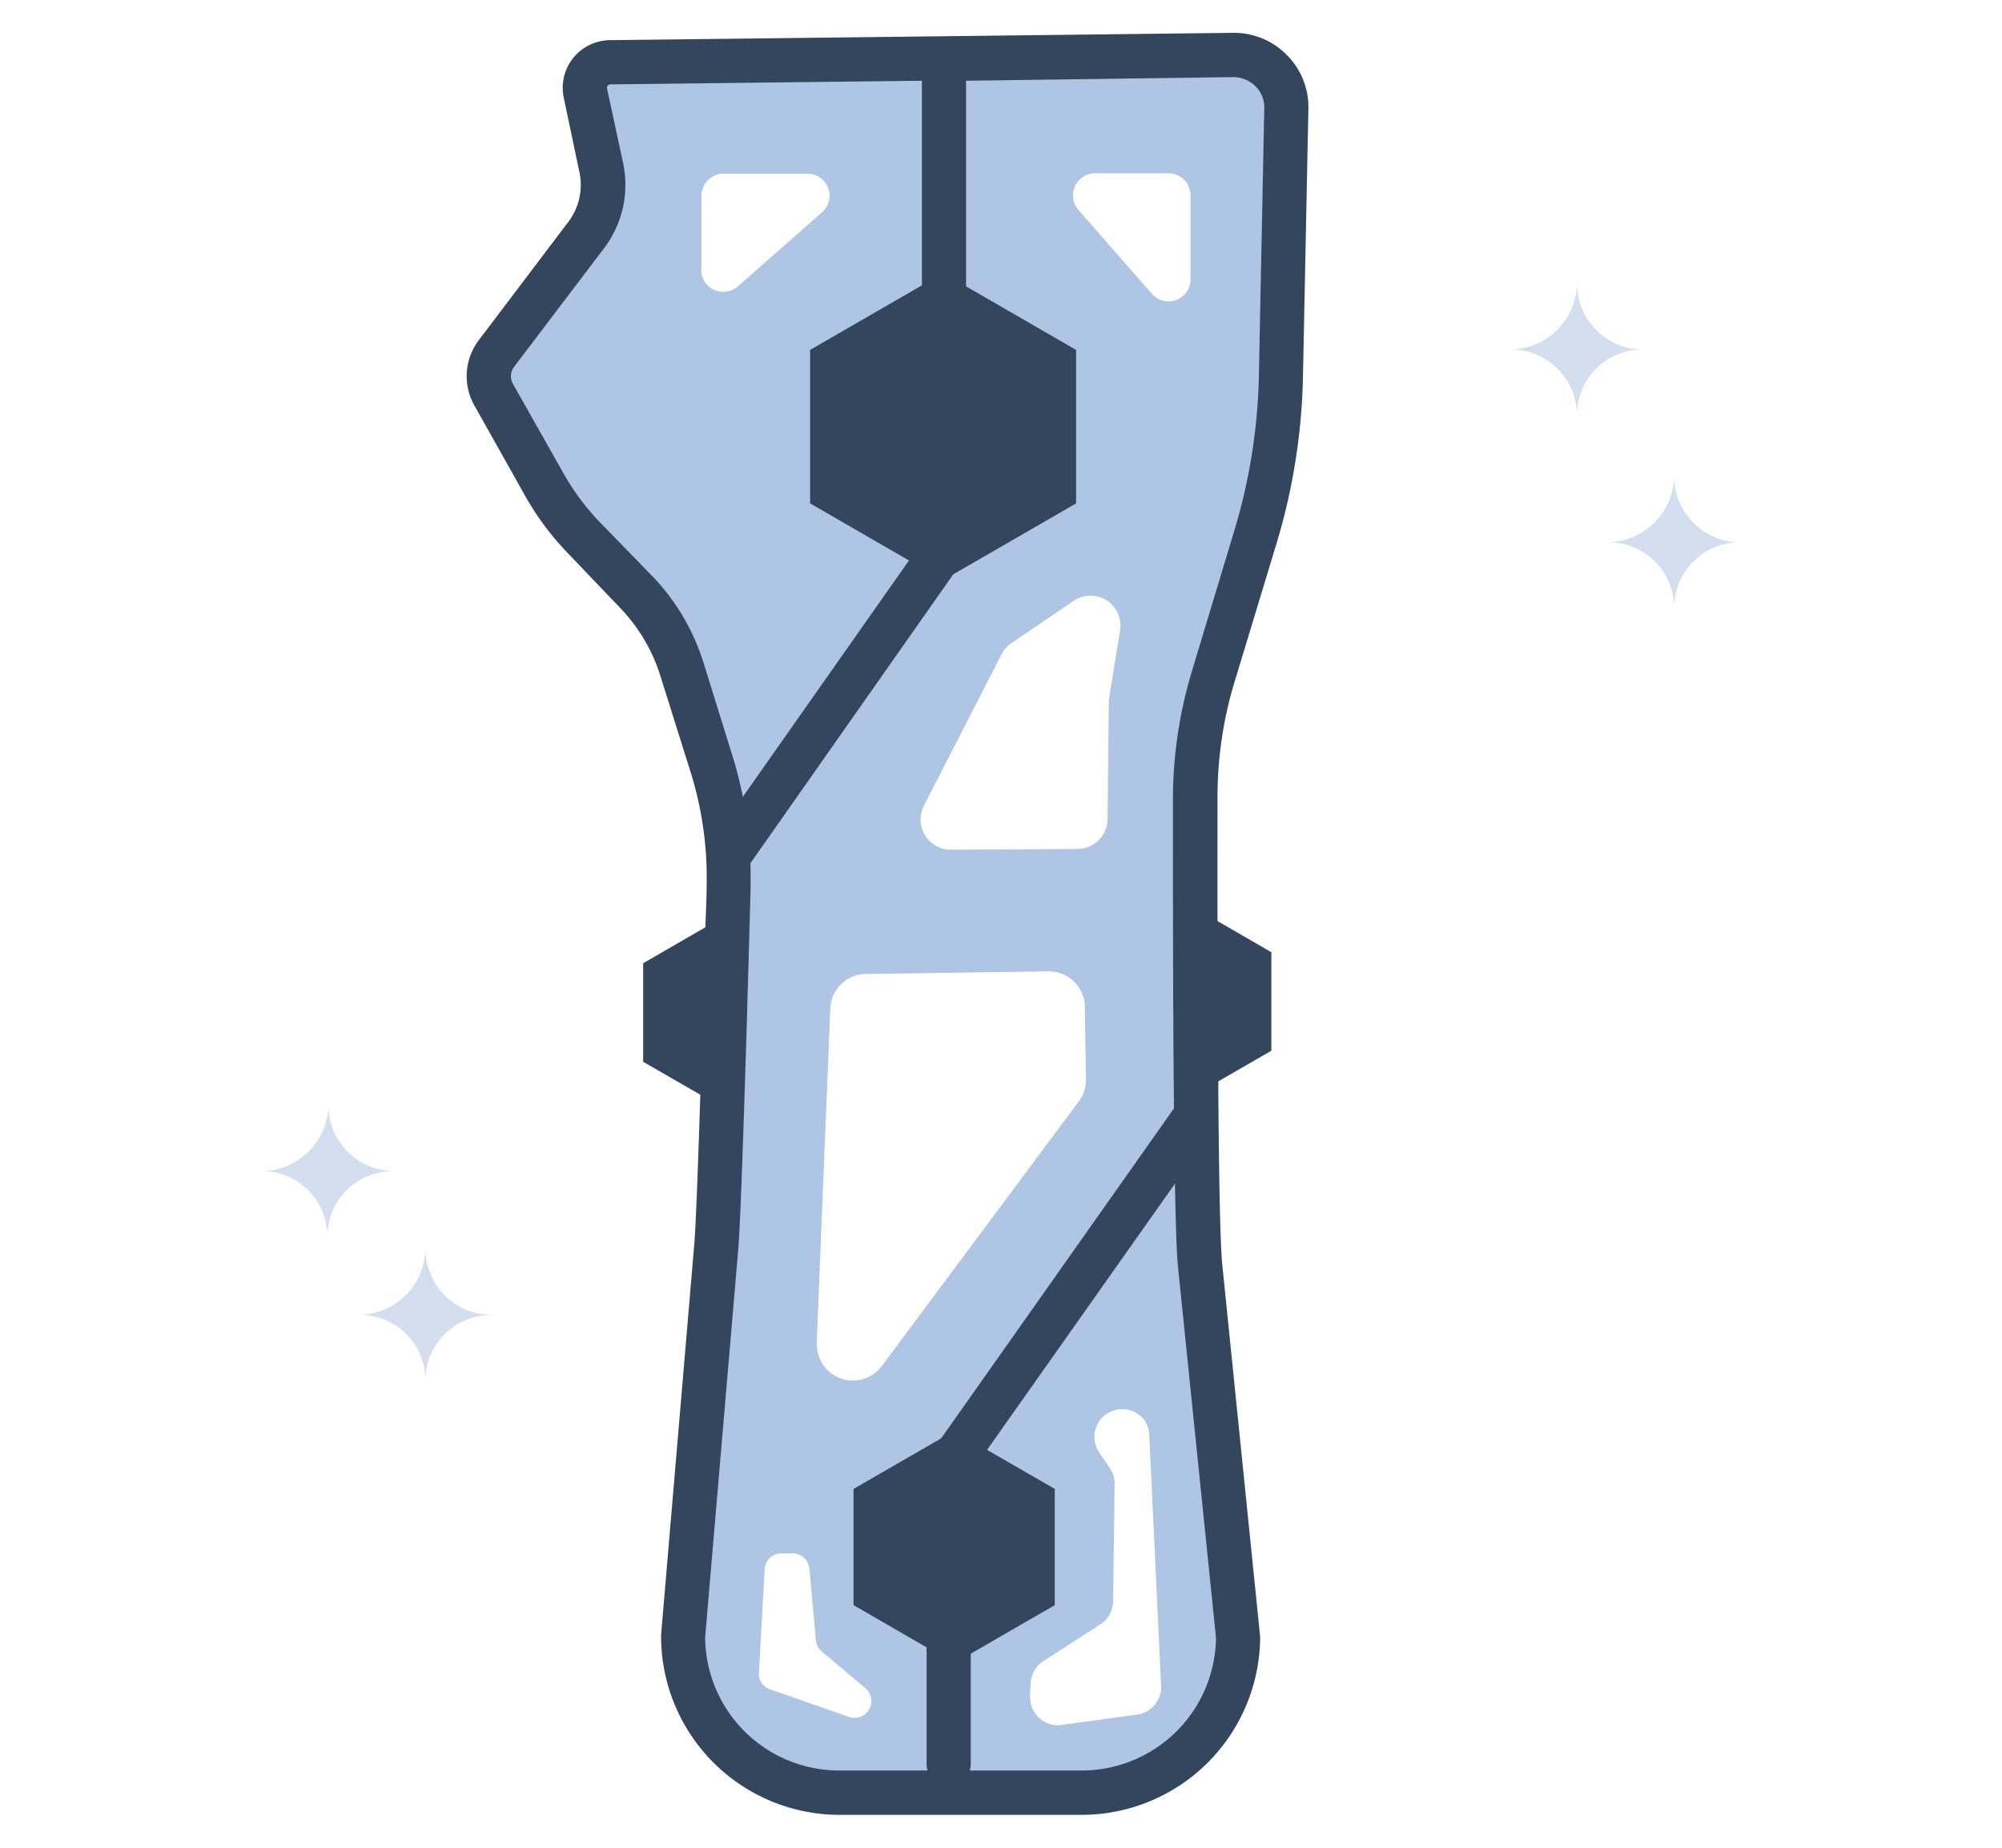 <svg xmlns="http://www.w3.org/2000/svg" viewBox="0 0 325 300"><defs><style>.a{fill:#aec5e3;}.b{fill:#34465e;}.c{fill:#d3deef;}</style></defs><title>t1</title><path class="a" d="M200.22,10.71l-43.55.5-6.85.09-50.75.59A4.16,4.16,0,0,0,95,16.1a5.58,5.58,0,0,0,.09.81L97.6,29a13.48,13.48,0,0,1-2.44,10.84L80.59,59.08a6.15,6.15,0,0,0-.41,6.78l8.26,14.72A42.81,42.81,0,0,0,94.71,89l8.66,9.07a31.42,31.42,0,0,1,7.27,12.34l4.89,15.71a60.9,60.9,0,0,1,2.3,10.75,57,57,0,0,1,.43,8.46v.59c0,1.33,0,2.76-.13,4.27-.25,8.95-.61,20.92-1,31.33-.34,10.75-.7,20-.93,22.81l-5.37,63.21a25.35,25.35,0,0,0,25.33,25.35h39.42A25.37,25.37,0,0,0,201,267.56l-6.11-60.09c-.25-2.55-.43-9.52-.56-18.46v-8.27c0-9.48-.12-20.11-.14-29.71V131.7A68.13,68.13,0,0,1,197,112.15l7.06-23.59a96.67,96.67,0,0,0,4-25.61l.71-43.52a8.53,8.53,0,0,0-8.33-8.72Zm-86.34,33V31.78a3.58,3.58,0,0,1,3.59-3.58h13.65a3.58,3.58,0,0,1,2.35,6.25l-13.64,12a3.59,3.59,0,0,1-6-2.69Zm67.94,58.71L180,113.62a4.7,4.7,0,0,0,0,.75L179.8,133a4.91,4.91,0,0,1-4.84,4.84l-20.55.11a4.9,4.9,0,0,1-4.41-7.17l12.6-24.56a5.19,5.19,0,0,1,1.59-1.8l10-6.79a4.87,4.87,0,0,1,7.63,4.84ZM132.59,218l2.2-54.27a5.82,5.82,0,0,1,5.75-5.59l29.66-.43a5.84,5.84,0,0,1,5.91,5.73l.18,11.81a5.78,5.78,0,0,1-1.17,3.58l-32,43a5.84,5.84,0,0,1-10.5-3.58ZM187,47.72c-3.72-4.26-8.4-9.62-11.95-13.65a3.59,3.59,0,0,1,2.69-5.93h11.95a3.58,3.58,0,0,1,3.58,3.58V45.36A3.58,3.58,0,0,1,187,47.72Zm-63.8,223.92.93-16.84a2.73,2.73,0,0,1,2.82-2.6h1.79a2.74,2.74,0,0,1,2.65,2.5l1.08,11.69a2.68,2.68,0,0,0,1,1.8l7,5.89a2.73,2.73,0,0,1-1.72,4.83,2.42,2.42,0,0,1-.88-.14l-12.54-4.38A2.74,2.74,0,0,1,123.18,271.64Zm44,3.69.13-2.09a4.51,4.51,0,0,1,2-3.5l9.37-6.05a4.51,4.51,0,0,0,2-3.69l.25-19.08a4.56,4.56,0,0,0-.79-2.58l-1.79-2.64a4.5,4.5,0,0,1,7.43-5.07,4.43,4.43,0,0,1,.77,2.33l1.92,40.76a4.51,4.51,0,0,1-3.87,4.66l-12.2,1.67a4.49,4.49,0,0,1-5.13-3.72,4.76,4.76,0,0,1-.05-1Z"/><path class="b" d="M208.89,8.92a12,12,0,0,0-8.67-3.59h0L99,6.52a7.74,7.74,0,0,0-7.65,7.82,8.28,8.28,0,0,0,.16,1.49L94.07,28a9.94,9.94,0,0,1-1.79,8L77.75,55.2A9.68,9.68,0,0,0,77,65.82l8.29,14.76a45.72,45.72,0,0,0,6.8,9.14l8.67,9.07a27.92,27.92,0,0,1,6.46,11l4.9,15.6A57.42,57.42,0,0,1,114.71,144c0,1.79-.11,4.06-.2,6.48-.21,7.81-.5,17.92-.82,27.2-.36,11.48-.74,21.64-1,24.53l-5.37,63.22v.31a29,29,0,0,0,28.91,28.92h39.42a29,29,0,0,0,28.92-28.92l-6.15-60.43c-.34-3.34-.54-14.64-.64-27.93,0-8.41-.11-17.6-.13-26.09s0-15.87,0-21.39a64.39,64.39,0,0,1,2.56-18.51l7.17-23.65a100.5,100.5,0,0,0,4.14-26.52l.88-43.52A11.91,11.91,0,0,0,208.89,8.92ZM193.41,109.25a72.31,72.31,0,0,0-3,20.57c0,14.15,0,34,.17,50.16h0c0,4.39.1,8.51.16,12.13h0c.12,6.69.28,11.7.52,13.85l6.14,59.91a21.8,21.8,0,0,1-21.75,21.59H136.23a21.78,21.78,0,0,1-21.76-21.6l5.38-63.07c.5-5.89,1.49-39.25,2-58.6v-2.42a62.44,62.44,0,0,0-1-11,64.88,64.88,0,0,0-1.79-7.56l-4.89-15.73a35.54,35.54,0,0,0-8.14-13.8l-8.76-9A39.62,39.62,0,0,1,91.56,77l-8.3-14.69a2.54,2.54,0,0,1,.2-2.76L98.1,40.25a17,17,0,0,0,3.06-13.74L98.55,14.38A.56.56,0,0,1,99,13.7l.1,0,50.58-.59h7.17l43.39-.59A5.14,5.14,0,0,1,203.81,14a4.84,4.84,0,0,1,1.43,3.58l-.88,43.54a93.17,93.17,0,0,1-3.87,24.65Z"/><polygon class="b" points="174.69 81.73 153.1 94.2 131.51 81.73 131.51 56.81 153.1 44.34 174.69 56.81 174.69 81.73"/><polygon class="b" points="171.23 260.61 154.89 270.05 138.56 260.61 138.56 241.74 154.89 232.32 171.23 241.74 171.23 260.61"/><polygon class="b" points="192.23 146.77 192.54 146.59 206.39 154.6 206.39 170.59 192.54 178.59 192.23 146.77"/><polygon class="b" points="118.27 180.38 104.41 172.39 104.41 156.39 118.27 148.38 118.27 180.38"/><path class="b" d="M153.25,68.54a3.58,3.58,0,0,1-3.59-3.44v-54a3.59,3.59,0,1,1,7.17,0v54A3.58,3.58,0,0,1,153.25,68.54Z"/><path class="b" d="M154,290a3.58,3.58,0,0,1-3.58-3.58V253.1a3.59,3.59,0,0,1,7.17,0v33.27A3.58,3.58,0,0,1,154,290Z"/><path class="b" d="M154.82,240.45a3.53,3.53,0,0,1-2.06-.66,3.58,3.58,0,0,1-.86-5l38.42-54.47a3.59,3.59,0,1,1,5.85,4.16h0l-38.41,54.43A3.58,3.58,0,0,1,154.82,240.45Z"/><path class="b" d="M118.79,141.82a3.53,3.53,0,0,1-2.06-.66,3.59,3.59,0,0,1-.91-5l0,0,35-49.8a3.58,3.58,0,1,1,6,3.93l-.13.19-35,49.86A3.57,3.57,0,0,1,118.79,141.82Z"/><path class="c" d="M79.81,213.51h0A10.64,10.64,0,0,0,69.06,224v-.13A10.65,10.65,0,0,0,58.4,213.47h0a10.91,10.91,0,0,0,10.66-10.75h0A10.74,10.74,0,0,0,79.5,213.47Z"/><path class="c" d="M63.9,190.14h0a10.64,10.64,0,0,0-10.75,10.54v-.06a10.65,10.65,0,0,0-10.59-10.48h0a10.91,10.91,0,0,0,10.75-10.75h0a10.75,10.75,0,0,0,10.44,10.75Z"/><path class="c" d="M282.44,88.05h0a10.63,10.63,0,0,0-10.66,10.59V98.5A10.65,10.65,0,0,0,261,88.05h0A10.94,10.94,0,0,0,271.78,77.3h0a10.75,10.75,0,0,0,10.43,10.75Z"/><path class="c" d="M266.69,56.74h0A10.63,10.63,0,0,0,256,67.32v-.14a10.74,10.74,0,0,0-10.75-10.44h0A10.93,10.93,0,0,0,256,46h0a10.76,10.76,0,0,0,10.43,10.75Z"/></svg>